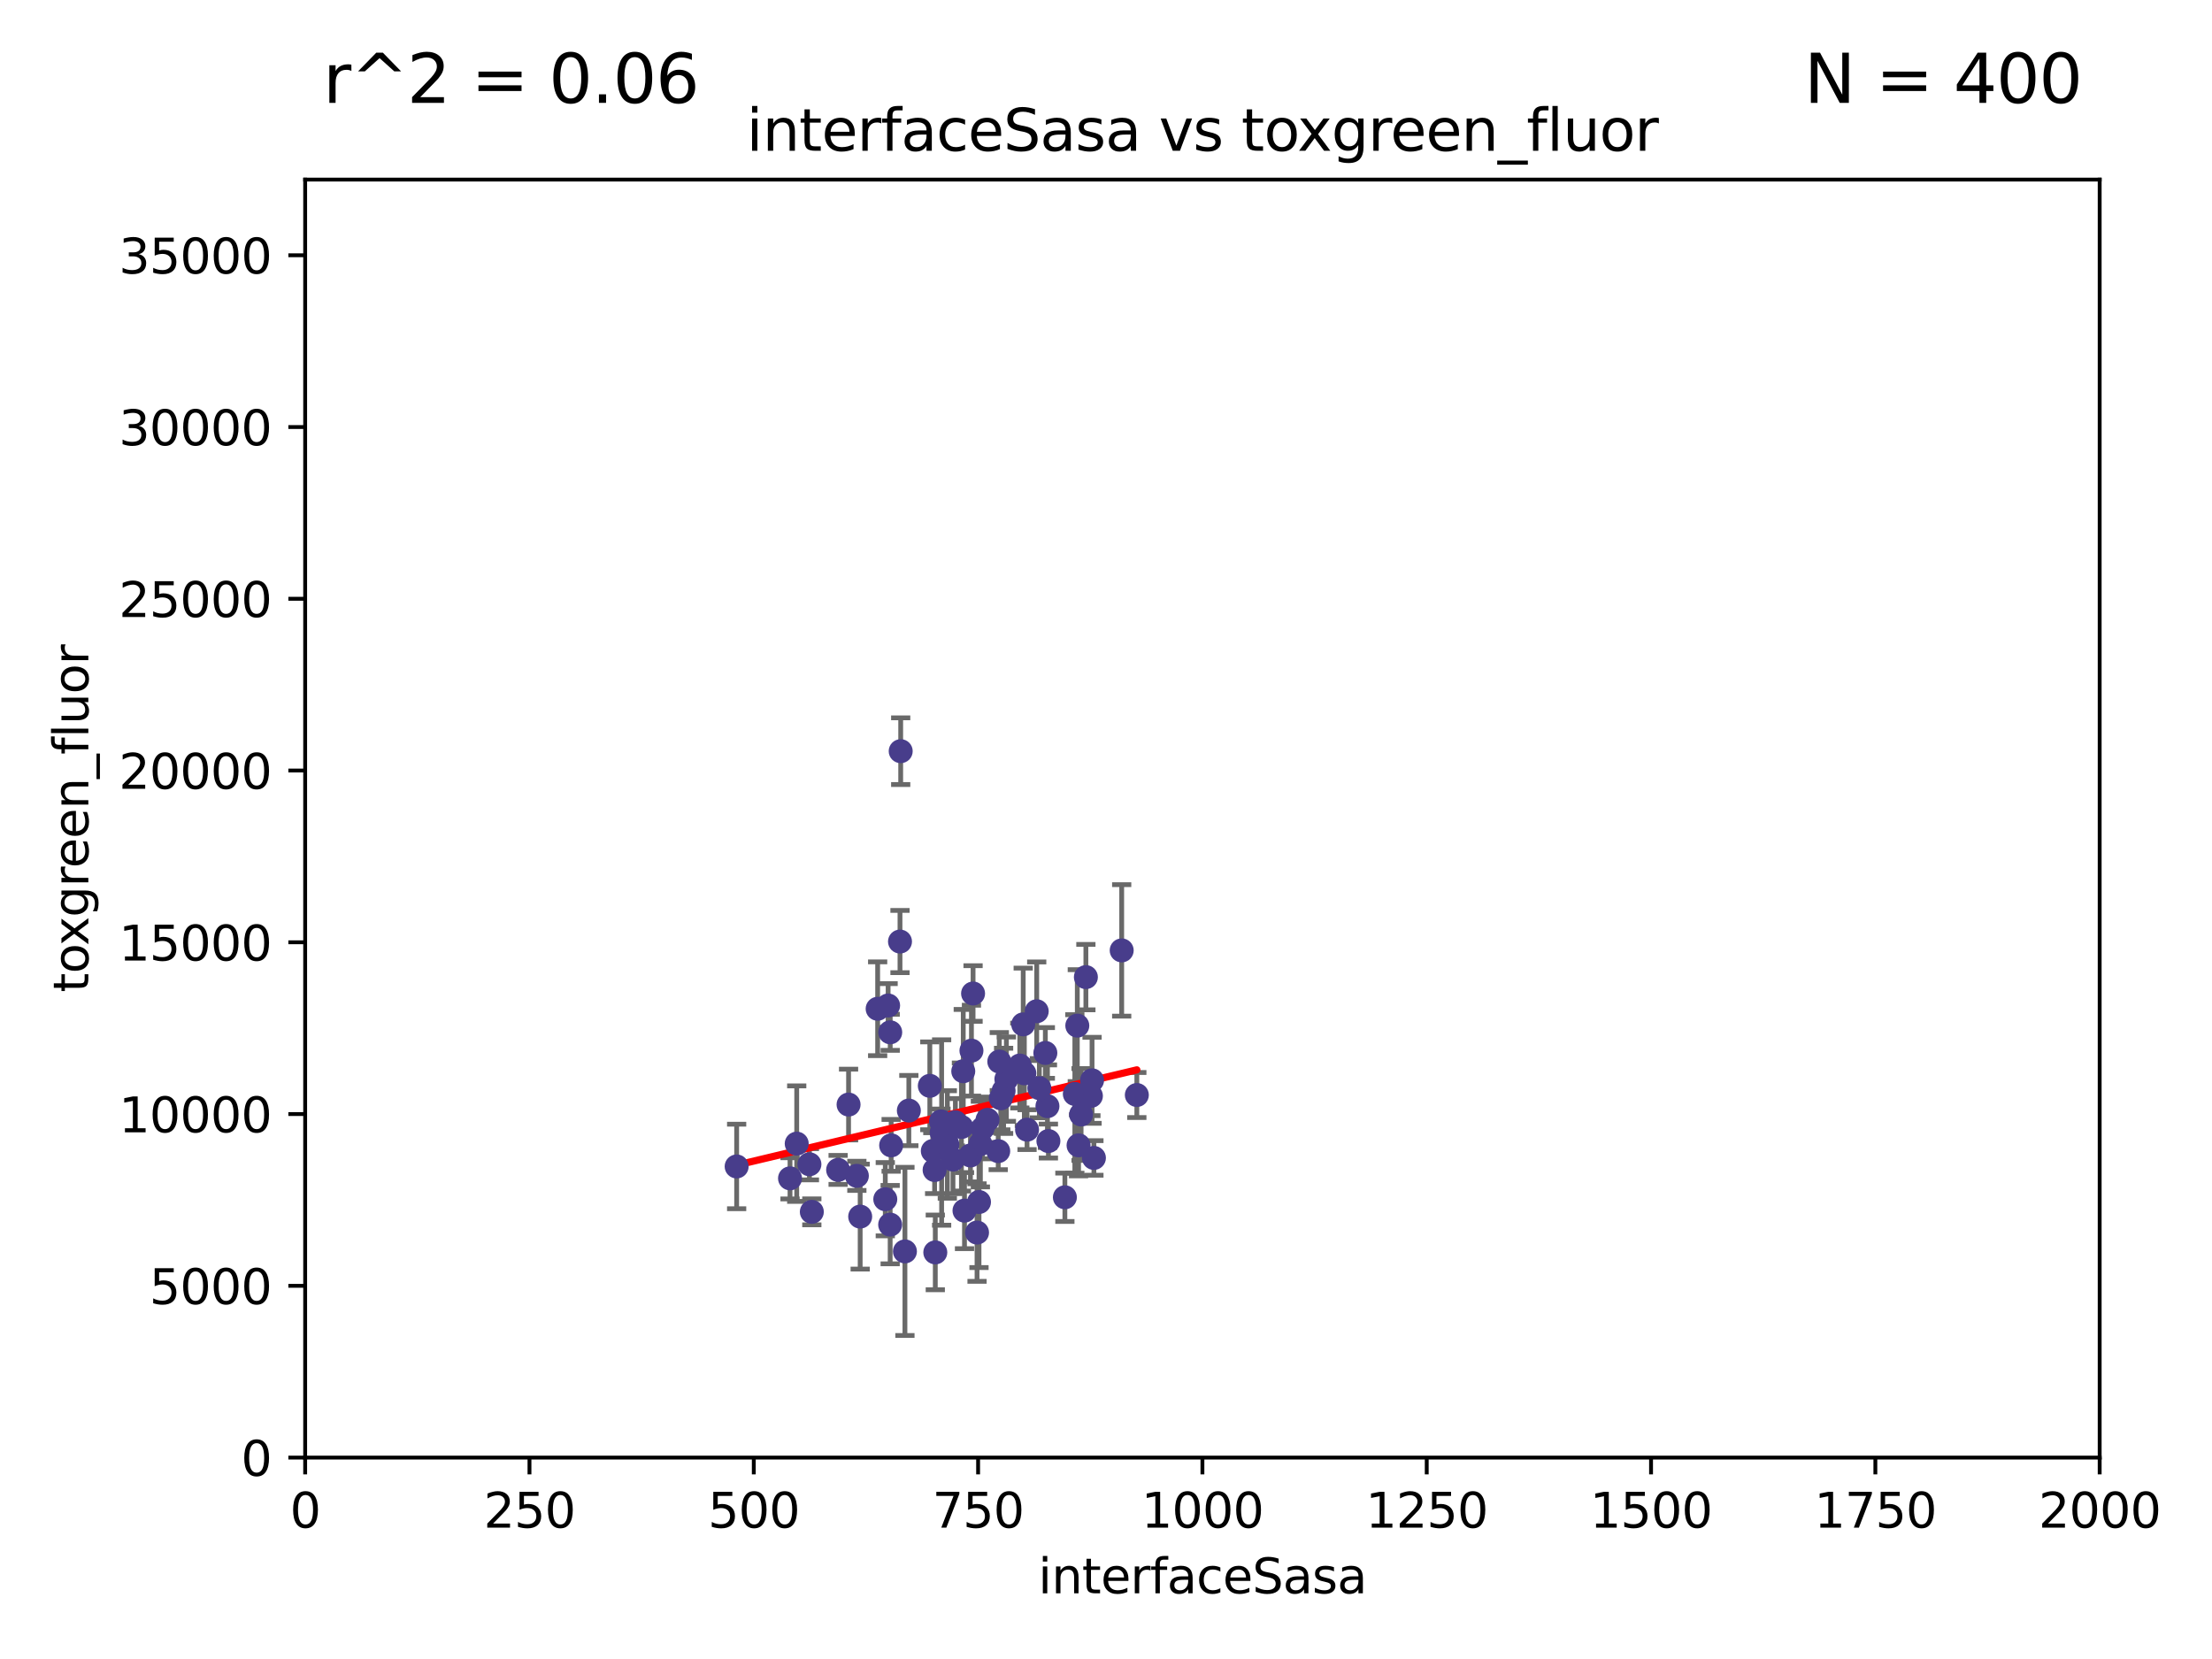 <?xml version="1.0" encoding="utf-8" standalone="no"?>
<!DOCTYPE svg PUBLIC "-//W3C//DTD SVG 1.1//EN"
  "http://www.w3.org/Graphics/SVG/1.1/DTD/svg11.dtd">
<svg xmlns:xlink="http://www.w3.org/1999/xlink" width="460.8pt" height="345.6pt" viewBox="0 0 460.8 345.6" xmlns="http://www.w3.org/2000/svg" version="1.1">
 <defs>
  <style type="text/css">*{stroke-linejoin: round; stroke-linecap: butt}</style>
 </defs>
 <g id="figure_1">
  <g id="patch_1">
   <path d="M 0 345.6 
L 460.8 345.6 
L 460.8 0 
L 0 0 
z
" style="fill: #ffffff"/>
  </g>
  <g id="axes_1">
   <g id="patch_2">
    <path d="M 63.571 303.64 
L 437.4 303.64 
L 437.4 37.411 
L 63.571 37.411 
z
" style="fill: #ffffff"/>
   </g>
   <g id="PathCollection_1">
    <defs>
     <path id="m5650e52387" d="M 0 1.118 
C 0.297 1.118 0.581 1 0.791 0.791 
C 1 0.581 1.118 0.297 1.118 0 
C 1.118 -0.297 1 -0.581 0.791 -0.791 
C 0.581 -1 0.297 -1.118 0 -1.118 
C -0.297 -1.118 -0.581 -1 -0.791 -0.791 
C -1 -0.581 -1.118 -0.297 -1.118 0 
C -1.118 0.297 -1 0.581 -0.791 0.791 
C -0.581 1 -0.297 1.118 0 1.118 
z
" style="stroke: #483d8b"/>
    </defs>
    <g clip-path="url(#p01e51f7751)">
     <use xlink:href="#m5650e52387" x="223.908" y="227.89" style="fill: #483d8b; stroke: #483d8b"/>
     <use xlink:href="#m5650e52387" x="227.495" y="225.047" style="fill: #483d8b; stroke: #483d8b"/>
     <use xlink:href="#m5650e52387" x="224.422" y="213.656" style="fill: #483d8b; stroke: #483d8b"/>
     <use xlink:href="#m5650e52387" x="224.684" y="238.595" style="fill: #483d8b; stroke: #483d8b"/>
     <use xlink:href="#m5650e52387" x="204.667" y="235.076" style="fill: #483d8b; stroke: #483d8b"/>
     <use xlink:href="#m5650e52387" x="194.697" y="243.739" style="fill: #483d8b; stroke: #483d8b"/>
     <use xlink:href="#m5650e52387" x="218.202" y="230.437" style="fill: #483d8b; stroke: #483d8b"/>
     <use xlink:href="#m5650e52387" x="196.026" y="233.61" style="fill: #483d8b; stroke: #483d8b"/>
     <use xlink:href="#m5650e52387" x="187.486" y="196.14" style="fill: #483d8b; stroke: #483d8b"/>
     <use xlink:href="#m5650e52387" x="233.669" y="197.985" style="fill: #483d8b; stroke: #483d8b"/>
     <use xlink:href="#m5650e52387" x="217.764" y="219.35" style="fill: #483d8b; stroke: #483d8b"/>
     <use xlink:href="#m5650e52387" x="185.449" y="215.047" style="fill: #483d8b; stroke: #483d8b"/>
     <use xlink:href="#m5650e52387" x="227.882" y="241.219" style="fill: #483d8b; stroke: #483d8b"/>
     <use xlink:href="#m5650e52387" x="236.824" y="228.11" style="fill: #483d8b; stroke: #483d8b"/>
     <use xlink:href="#m5650e52387" x="202.37" y="218.868" style="fill: #483d8b; stroke: #483d8b"/>
     <use xlink:href="#m5650e52387" x="205.716" y="233.283" style="fill: #483d8b; stroke: #483d8b"/>
     <use xlink:href="#m5650e52387" x="203.944" y="250.402" style="fill: #483d8b; stroke: #483d8b"/>
     <use xlink:href="#m5650e52387" x="200.286" y="234.778" style="fill: #483d8b; stroke: #483d8b"/>
     <use xlink:href="#m5650e52387" x="226.209" y="203.551" style="fill: #483d8b; stroke: #483d8b"/>
     <use xlink:href="#m5650e52387" x="209.069" y="227.242" style="fill: #483d8b; stroke: #483d8b"/>
     <use xlink:href="#m5650e52387" x="194.323" y="239.769" style="fill: #483d8b; stroke: #483d8b"/>
     <use xlink:href="#m5650e52387" x="209.649" y="224.805" style="fill: #483d8b; stroke: #483d8b"/>
     <use xlink:href="#m5650e52387" x="189.329" y="231.351" style="fill: #483d8b; stroke: #483d8b"/>
     <use xlink:href="#m5650e52387" x="202.163" y="240.704" style="fill: #483d8b; stroke: #483d8b"/>
     <use xlink:href="#m5650e52387" x="208.172" y="221.138" style="fill: #483d8b; stroke: #483d8b"/>
     <use xlink:href="#m5650e52387" x="215.968" y="210.662" style="fill: #483d8b; stroke: #483d8b"/>
     <use xlink:href="#m5650e52387" x="225.211" y="232.172" style="fill: #483d8b; stroke: #483d8b"/>
     <use xlink:href="#m5650e52387" x="213.953" y="235.33" style="fill: #483d8b; stroke: #483d8b"/>
     <use xlink:href="#m5650e52387" x="218.402" y="237.703" style="fill: #483d8b; stroke: #483d8b"/>
     <use xlink:href="#m5650e52387" x="213.153" y="213.392" style="fill: #483d8b; stroke: #483d8b"/>
     <use xlink:href="#m5650e52387" x="197.346" y="238.411" style="fill: #483d8b; stroke: #483d8b"/>
     <use xlink:href="#m5650e52387" x="200.923" y="252.196" style="fill: #483d8b; stroke: #483d8b"/>
     <use xlink:href="#m5650e52387" x="185.438" y="255.113" style="fill: #483d8b; stroke: #483d8b"/>
     <use xlink:href="#m5650e52387" x="212.441" y="221.974" style="fill: #483d8b; stroke: #483d8b"/>
     <use xlink:href="#m5650e52387" x="221.835" y="249.418" style="fill: #483d8b; stroke: #483d8b"/>
     <use xlink:href="#m5650e52387" x="187.632" y="156.483" style="fill: #483d8b; stroke: #483d8b"/>
     <use xlink:href="#m5650e52387" x="164.576" y="245.472" style="fill: #483d8b; stroke: #483d8b"/>
     <use xlink:href="#m5650e52387" x="200.665" y="223.158" style="fill: #483d8b; stroke: #483d8b"/>
     <use xlink:href="#m5650e52387" x="179.191" y="253.439" style="fill: #483d8b; stroke: #483d8b"/>
     <use xlink:href="#m5650e52387" x="185.643" y="238.6" style="fill: #483d8b; stroke: #483d8b"/>
     <use xlink:href="#m5650e52387" x="203.535" y="256.764" style="fill: #483d8b; stroke: #483d8b"/>
     <use xlink:href="#m5650e52387" x="202.708" y="206.964" style="fill: #483d8b; stroke: #483d8b"/>
     <use xlink:href="#m5650e52387" x="207.948" y="239.799" style="fill: #483d8b; stroke: #483d8b"/>
     <use xlink:href="#m5650e52387" x="208.484" y="228.802" style="fill: #483d8b; stroke: #483d8b"/>
     <use xlink:href="#m5650e52387" x="168.617" y="242.539" style="fill: #483d8b; stroke: #483d8b"/>
     <use xlink:href="#m5650e52387" x="204.232" y="238.335" style="fill: #483d8b; stroke: #483d8b"/>
     <use xlink:href="#m5650e52387" x="213.391" y="223.591" style="fill: #483d8b; stroke: #483d8b"/>
     <use xlink:href="#m5650e52387" x="227.256" y="228.303" style="fill: #483d8b; stroke: #483d8b"/>
     <use xlink:href="#m5650e52387" x="184.421" y="249.817" style="fill: #483d8b; stroke: #483d8b"/>
     <use xlink:href="#m5650e52387" x="176.772" y="230.099" style="fill: #483d8b; stroke: #483d8b"/>
     <use xlink:href="#m5650e52387" x="174.597" y="243.709" style="fill: #483d8b; stroke: #483d8b"/>
     <use xlink:href="#m5650e52387" x="182.83" y="210.145" style="fill: #483d8b; stroke: #483d8b"/>
     <use xlink:href="#m5650e52387" x="216.52" y="226.686" style="fill: #483d8b; stroke: #483d8b"/>
     <use xlink:href="#m5650e52387" x="198.522" y="241.56" style="fill: #483d8b; stroke: #483d8b"/>
     <use xlink:href="#m5650e52387" x="193.699" y="226.199" style="fill: #483d8b; stroke: #483d8b"/>
     <use xlink:href="#m5650e52387" x="199.024" y="233.782" style="fill: #483d8b; stroke: #483d8b"/>
     <use xlink:href="#m5650e52387" x="178.499" y="244.948" style="fill: #483d8b; stroke: #483d8b"/>
     <use xlink:href="#m5650e52387" x="188.514" y="260.691" style="fill: #483d8b; stroke: #483d8b"/>
     <use xlink:href="#m5650e52387" x="185.01" y="209.462" style="fill: #483d8b; stroke: #483d8b"/>
     <use xlink:href="#m5650e52387" x="165.97" y="238.24" style="fill: #483d8b; stroke: #483d8b"/>
     <use xlink:href="#m5650e52387" x="153.457" y="242.994" style="fill: #483d8b; stroke: #483d8b"/>
     <use xlink:href="#m5650e52387" x="169.118" y="252.451" style="fill: #483d8b; stroke: #483d8b"/>
     <use xlink:href="#m5650e52387" x="194.839" y="260.897" style="fill: #483d8b; stroke: #483d8b"/>
     <use xlink:href="#m5650e52387" x="196.159" y="235.923" style="fill: #483d8b; stroke: #483d8b"/>
    </g>
   </g>
   <g id="matplotlib.axis_1">
    <g id="xtick_1">
     <g id="line2d_1">
      <defs>
       <path id="m73059ade3e" d="M 0 0 
L 0 3.5 
" style="stroke: #000000; stroke-width: 0.8"/>
      </defs>
      <g>
       <use xlink:href="#m73059ade3e" x="63.571" y="303.64" style="stroke: #000000; stroke-width: 0.8"/>
      </g>
     </g>
     <g id="text_1">
      <!-- 0 -->
      <g transform="translate(60.39 318.238)scale(0.1 -0.1)">
       <defs>
        <path id="DejaVuSans-30" d="M 2034 4250 
Q 1547 4250 1301 3770 
Q 1056 3291 1056 2328 
Q 1056 1369 1301 889 
Q 1547 409 2034 409 
Q 2525 409 2770 889 
Q 3016 1369 3016 2328 
Q 3016 3291 2770 3770 
Q 2525 4250 2034 4250 
z
M 2034 4750 
Q 2819 4750 3233 4129 
Q 3647 3509 3647 2328 
Q 3647 1150 3233 529 
Q 2819 -91 2034 -91 
Q 1250 -91 836 529 
Q 422 1150 422 2328 
Q 422 3509 836 4129 
Q 1250 4750 2034 4750 
z
" transform="scale(0.016)"/>
       </defs>
       <use xlink:href="#DejaVuSans-30"/>
      </g>
     </g>
    </g>
    <g id="xtick_2">
     <g id="line2d_2">
      <g>
       <use xlink:href="#m73059ade3e" x="110.3" y="303.64" style="stroke: #000000; stroke-width: 0.8"/>
      </g>
     </g>
     <g id="text_2">
      <!-- 250 -->
      <g transform="translate(100.756 318.238)scale(0.1 -0.1)">
       <defs>
        <path id="DejaVuSans-32" d="M 1228 531 
L 3431 531 
L 3431 0 
L 469 0 
L 469 531 
Q 828 903 1448 1529 
Q 2069 2156 2228 2338 
Q 2531 2678 2651 2914 
Q 2772 3150 2772 3378 
Q 2772 3750 2511 3984 
Q 2250 4219 1831 4219 
Q 1534 4219 1204 4116 
Q 875 4013 500 3803 
L 500 4441 
Q 881 4594 1212 4672 
Q 1544 4750 1819 4750 
Q 2544 4750 2975 4387 
Q 3406 4025 3406 3419 
Q 3406 3131 3298 2873 
Q 3191 2616 2906 2266 
Q 2828 2175 2409 1742 
Q 1991 1309 1228 531 
z
" transform="scale(0.016)"/>
        <path id="DejaVuSans-35" d="M 691 4666 
L 3169 4666 
L 3169 4134 
L 1269 4134 
L 1269 2991 
Q 1406 3038 1543 3061 
Q 1681 3084 1819 3084 
Q 2600 3084 3056 2656 
Q 3513 2228 3513 1497 
Q 3513 744 3044 326 
Q 2575 -91 1722 -91 
Q 1428 -91 1123 -41 
Q 819 9 494 109 
L 494 744 
Q 775 591 1075 516 
Q 1375 441 1709 441 
Q 2250 441 2565 725 
Q 2881 1009 2881 1497 
Q 2881 1984 2565 2268 
Q 2250 2553 1709 2553 
Q 1456 2553 1204 2497 
Q 953 2441 691 2322 
L 691 4666 
z
" transform="scale(0.016)"/>
       </defs>
       <use xlink:href="#DejaVuSans-32"/>
       <use xlink:href="#DejaVuSans-35" x="63.623"/>
       <use xlink:href="#DejaVuSans-30" x="127.246"/>
      </g>
     </g>
    </g>
    <g id="xtick_3">
     <g id="line2d_3">
      <g>
       <use xlink:href="#m73059ade3e" x="157.028" y="303.64" style="stroke: #000000; stroke-width: 0.8"/>
      </g>
     </g>
     <g id="text_3">
      <!-- 500 -->
      <g transform="translate(147.485 318.238)scale(0.1 -0.1)">
       <use xlink:href="#DejaVuSans-35"/>
       <use xlink:href="#DejaVuSans-30" x="63.623"/>
       <use xlink:href="#DejaVuSans-30" x="127.246"/>
      </g>
     </g>
    </g>
    <g id="xtick_4">
     <g id="line2d_4">
      <g>
       <use xlink:href="#m73059ade3e" x="203.757" y="303.64" style="stroke: #000000; stroke-width: 0.8"/>
      </g>
     </g>
     <g id="text_4">
      <!-- 750 -->
      <g transform="translate(194.213 318.238)scale(0.1 -0.1)">
       <defs>
        <path id="DejaVuSans-37" d="M 525 4666 
L 3525 4666 
L 3525 4397 
L 1831 0 
L 1172 0 
L 2766 4134 
L 525 4134 
L 525 4666 
z
" transform="scale(0.016)"/>
       </defs>
       <use xlink:href="#DejaVuSans-37"/>
       <use xlink:href="#DejaVuSans-35" x="63.623"/>
       <use xlink:href="#DejaVuSans-30" x="127.246"/>
      </g>
     </g>
    </g>
    <g id="xtick_5">
     <g id="line2d_5">
      <g>
       <use xlink:href="#m73059ade3e" x="250.486" y="303.64" style="stroke: #000000; stroke-width: 0.8"/>
      </g>
     </g>
     <g id="text_5">
      <!-- 1000 -->
      <g transform="translate(237.761 318.238)scale(0.1 -0.1)">
       <defs>
        <path id="DejaVuSans-31" d="M 794 531 
L 1825 531 
L 1825 4091 
L 703 3866 
L 703 4441 
L 1819 4666 
L 2450 4666 
L 2450 531 
L 3481 531 
L 3481 0 
L 794 0 
L 794 531 
z
" transform="scale(0.016)"/>
       </defs>
       <use xlink:href="#DejaVuSans-31"/>
       <use xlink:href="#DejaVuSans-30" x="63.623"/>
       <use xlink:href="#DejaVuSans-30" x="127.246"/>
       <use xlink:href="#DejaVuSans-30" x="190.869"/>
      </g>
     </g>
    </g>
    <g id="xtick_6">
     <g id="line2d_6">
      <g>
       <use xlink:href="#m73059ade3e" x="297.214" y="303.64" style="stroke: #000000; stroke-width: 0.8"/>
      </g>
     </g>
     <g id="text_6">
      <!-- 1250 -->
      <g transform="translate(284.489 318.238)scale(0.1 -0.1)">
       <use xlink:href="#DejaVuSans-31"/>
       <use xlink:href="#DejaVuSans-32" x="63.623"/>
       <use xlink:href="#DejaVuSans-35" x="127.246"/>
       <use xlink:href="#DejaVuSans-30" x="190.869"/>
      </g>
     </g>
    </g>
    <g id="xtick_7">
     <g id="line2d_7">
      <g>
       <use xlink:href="#m73059ade3e" x="343.943" y="303.64" style="stroke: #000000; stroke-width: 0.8"/>
      </g>
     </g>
     <g id="text_7">
      <!-- 1500 -->
      <g transform="translate(331.218 318.238)scale(0.1 -0.1)">
       <use xlink:href="#DejaVuSans-31"/>
       <use xlink:href="#DejaVuSans-35" x="63.623"/>
       <use xlink:href="#DejaVuSans-30" x="127.246"/>
       <use xlink:href="#DejaVuSans-30" x="190.869"/>
      </g>
     </g>
    </g>
    <g id="xtick_8">
     <g id="line2d_8">
      <g>
       <use xlink:href="#m73059ade3e" x="390.671" y="303.64" style="stroke: #000000; stroke-width: 0.8"/>
      </g>
     </g>
     <g id="text_8">
      <!-- 1750 -->
      <g transform="translate(377.946 318.238)scale(0.1 -0.1)">
       <use xlink:href="#DejaVuSans-31"/>
       <use xlink:href="#DejaVuSans-37" x="63.623"/>
       <use xlink:href="#DejaVuSans-35" x="127.246"/>
       <use xlink:href="#DejaVuSans-30" x="190.869"/>
      </g>
     </g>
    </g>
    <g id="xtick_9">
     <g id="line2d_9">
      <g>
       <use xlink:href="#m73059ade3e" x="437.4" y="303.64" style="stroke: #000000; stroke-width: 0.8"/>
      </g>
     </g>
     <g id="text_9">
      <!-- 2000 -->
      <g transform="translate(424.675 318.238)scale(0.1 -0.1)">
       <use xlink:href="#DejaVuSans-32"/>
       <use xlink:href="#DejaVuSans-30" x="63.623"/>
       <use xlink:href="#DejaVuSans-30" x="127.246"/>
       <use xlink:href="#DejaVuSans-30" x="190.869"/>
      </g>
     </g>
    </g>
    <g id="text_10">
     <!-- interfaceSasa -->
     <g transform="translate(216.279 331.917)scale(0.1 -0.1)">
      <defs>
       <path id="DejaVuSans-69" d="M 603 3500 
L 1178 3500 
L 1178 0 
L 603 0 
L 603 3500 
z
M 603 4863 
L 1178 4863 
L 1178 4134 
L 603 4134 
L 603 4863 
z
" transform="scale(0.016)"/>
       <path id="DejaVuSans-6e" d="M 3513 2113 
L 3513 0 
L 2938 0 
L 2938 2094 
Q 2938 2591 2744 2837 
Q 2550 3084 2163 3084 
Q 1697 3084 1428 2787 
Q 1159 2491 1159 1978 
L 1159 0 
L 581 0 
L 581 3500 
L 1159 3500 
L 1159 2956 
Q 1366 3272 1645 3428 
Q 1925 3584 2291 3584 
Q 2894 3584 3203 3211 
Q 3513 2838 3513 2113 
z
" transform="scale(0.016)"/>
       <path id="DejaVuSans-74" d="M 1172 4494 
L 1172 3500 
L 2356 3500 
L 2356 3053 
L 1172 3053 
L 1172 1153 
Q 1172 725 1289 603 
Q 1406 481 1766 481 
L 2356 481 
L 2356 0 
L 1766 0 
Q 1100 0 847 248 
Q 594 497 594 1153 
L 594 3053 
L 172 3053 
L 172 3500 
L 594 3500 
L 594 4494 
L 1172 4494 
z
" transform="scale(0.016)"/>
       <path id="DejaVuSans-65" d="M 3597 1894 
L 3597 1613 
L 953 1613 
Q 991 1019 1311 708 
Q 1631 397 2203 397 
Q 2534 397 2845 478 
Q 3156 559 3463 722 
L 3463 178 
Q 3153 47 2828 -22 
Q 2503 -91 2169 -91 
Q 1331 -91 842 396 
Q 353 884 353 1716 
Q 353 2575 817 3079 
Q 1281 3584 2069 3584 
Q 2775 3584 3186 3129 
Q 3597 2675 3597 1894 
z
M 3022 2063 
Q 3016 2534 2758 2815 
Q 2500 3097 2075 3097 
Q 1594 3097 1305 2825 
Q 1016 2553 972 2059 
L 3022 2063 
z
" transform="scale(0.016)"/>
       <path id="DejaVuSans-72" d="M 2631 2963 
Q 2534 3019 2420 3045 
Q 2306 3072 2169 3072 
Q 1681 3072 1420 2755 
Q 1159 2438 1159 1844 
L 1159 0 
L 581 0 
L 581 3500 
L 1159 3500 
L 1159 2956 
Q 1341 3275 1631 3429 
Q 1922 3584 2338 3584 
Q 2397 3584 2469 3576 
Q 2541 3569 2628 3553 
L 2631 2963 
z
" transform="scale(0.016)"/>
       <path id="DejaVuSans-66" d="M 2375 4863 
L 2375 4384 
L 1825 4384 
Q 1516 4384 1395 4259 
Q 1275 4134 1275 3809 
L 1275 3500 
L 2222 3500 
L 2222 3053 
L 1275 3053 
L 1275 0 
L 697 0 
L 697 3053 
L 147 3053 
L 147 3500 
L 697 3500 
L 697 3744 
Q 697 4328 969 4595 
Q 1241 4863 1831 4863 
L 2375 4863 
z
" transform="scale(0.016)"/>
       <path id="DejaVuSans-61" d="M 2194 1759 
Q 1497 1759 1228 1600 
Q 959 1441 959 1056 
Q 959 750 1161 570 
Q 1363 391 1709 391 
Q 2188 391 2477 730 
Q 2766 1069 2766 1631 
L 2766 1759 
L 2194 1759 
z
M 3341 1997 
L 3341 0 
L 2766 0 
L 2766 531 
Q 2569 213 2275 61 
Q 1981 -91 1556 -91 
Q 1019 -91 701 211 
Q 384 513 384 1019 
Q 384 1609 779 1909 
Q 1175 2209 1959 2209 
L 2766 2209 
L 2766 2266 
Q 2766 2663 2505 2880 
Q 2244 3097 1772 3097 
Q 1472 3097 1187 3025 
Q 903 2953 641 2809 
L 641 3341 
Q 956 3463 1253 3523 
Q 1550 3584 1831 3584 
Q 2591 3584 2966 3190 
Q 3341 2797 3341 1997 
z
" transform="scale(0.016)"/>
       <path id="DejaVuSans-63" d="M 3122 3366 
L 3122 2828 
Q 2878 2963 2633 3030 
Q 2388 3097 2138 3097 
Q 1578 3097 1268 2742 
Q 959 2388 959 1747 
Q 959 1106 1268 751 
Q 1578 397 2138 397 
Q 2388 397 2633 464 
Q 2878 531 3122 666 
L 3122 134 
Q 2881 22 2623 -34 
Q 2366 -91 2075 -91 
Q 1284 -91 818 406 
Q 353 903 353 1747 
Q 353 2603 823 3093 
Q 1294 3584 2113 3584 
Q 2378 3584 2631 3529 
Q 2884 3475 3122 3366 
z
" transform="scale(0.016)"/>
       <path id="DejaVuSans-53" d="M 3425 4513 
L 3425 3897 
Q 3066 4069 2747 4153 
Q 2428 4238 2131 4238 
Q 1616 4238 1336 4038 
Q 1056 3838 1056 3469 
Q 1056 3159 1242 3001 
Q 1428 2844 1947 2747 
L 2328 2669 
Q 3034 2534 3370 2195 
Q 3706 1856 3706 1288 
Q 3706 609 3251 259 
Q 2797 -91 1919 -91 
Q 1588 -91 1214 -16 
Q 841 59 441 206 
L 441 856 
Q 825 641 1194 531 
Q 1563 422 1919 422 
Q 2459 422 2753 634 
Q 3047 847 3047 1241 
Q 3047 1584 2836 1778 
Q 2625 1972 2144 2069 
L 1759 2144 
Q 1053 2284 737 2584 
Q 422 2884 422 3419 
Q 422 4038 858 4394 
Q 1294 4750 2059 4750 
Q 2388 4750 2728 4690 
Q 3069 4631 3425 4513 
z
" transform="scale(0.016)"/>
       <path id="DejaVuSans-73" d="M 2834 3397 
L 2834 2853 
Q 2591 2978 2328 3040 
Q 2066 3103 1784 3103 
Q 1356 3103 1142 2972 
Q 928 2841 928 2578 
Q 928 2378 1081 2264 
Q 1234 2150 1697 2047 
L 1894 2003 
Q 2506 1872 2764 1633 
Q 3022 1394 3022 966 
Q 3022 478 2636 193 
Q 2250 -91 1575 -91 
Q 1294 -91 989 -36 
Q 684 19 347 128 
L 347 722 
Q 666 556 975 473 
Q 1284 391 1588 391 
Q 1994 391 2212 530 
Q 2431 669 2431 922 
Q 2431 1156 2273 1281 
Q 2116 1406 1581 1522 
L 1381 1569 
Q 847 1681 609 1914 
Q 372 2147 372 2553 
Q 372 3047 722 3315 
Q 1072 3584 1716 3584 
Q 2034 3584 2315 3537 
Q 2597 3491 2834 3397 
z
" transform="scale(0.016)"/>
      </defs>
      <use xlink:href="#DejaVuSans-69"/>
      <use xlink:href="#DejaVuSans-6e" x="27.783"/>
      <use xlink:href="#DejaVuSans-74" x="91.162"/>
      <use xlink:href="#DejaVuSans-65" x="130.371"/>
      <use xlink:href="#DejaVuSans-72" x="191.895"/>
      <use xlink:href="#DejaVuSans-66" x="233.008"/>
      <use xlink:href="#DejaVuSans-61" x="268.213"/>
      <use xlink:href="#DejaVuSans-63" x="329.492"/>
      <use xlink:href="#DejaVuSans-65" x="384.473"/>
      <use xlink:href="#DejaVuSans-53" x="445.996"/>
      <use xlink:href="#DejaVuSans-61" x="509.473"/>
      <use xlink:href="#DejaVuSans-73" x="570.752"/>
      <use xlink:href="#DejaVuSans-61" x="622.852"/>
     </g>
    </g>
   </g>
   <g id="matplotlib.axis_2">
    <g id="ytick_1">
     <g id="line2d_10">
      <defs>
       <path id="md436cc57ad" d="M 0 0 
L -3.5 0 
" style="stroke: #000000; stroke-width: 0.8"/>
      </defs>
      <g>
       <use xlink:href="#md436cc57ad" x="63.571" y="303.64" style="stroke: #000000; stroke-width: 0.8"/>
      </g>
     </g>
     <g id="text_11">
      <!-- 0 -->
      <g transform="translate(50.209 307.439)scale(0.1 -0.1)">
       <use xlink:href="#DejaVuSans-30"/>
      </g>
     </g>
    </g>
    <g id="ytick_2">
     <g id="line2d_11">
      <g>
       <use xlink:href="#md436cc57ad" x="63.571" y="267.859" style="stroke: #000000; stroke-width: 0.8"/>
      </g>
     </g>
     <g id="text_12">
      <!-- 5000 -->
      <g transform="translate(31.121 271.658)scale(0.1 -0.1)">
       <use xlink:href="#DejaVuSans-35"/>
       <use xlink:href="#DejaVuSans-30" x="63.623"/>
       <use xlink:href="#DejaVuSans-30" x="127.246"/>
       <use xlink:href="#DejaVuSans-30" x="190.869"/>
      </g>
     </g>
    </g>
    <g id="ytick_3">
     <g id="line2d_12">
      <g>
       <use xlink:href="#md436cc57ad" x="63.571" y="232.078" style="stroke: #000000; stroke-width: 0.8"/>
      </g>
     </g>
     <g id="text_13">
      <!-- 10000 -->
      <g transform="translate(24.759 235.878)scale(0.1 -0.1)">
       <use xlink:href="#DejaVuSans-31"/>
       <use xlink:href="#DejaVuSans-30" x="63.623"/>
       <use xlink:href="#DejaVuSans-30" x="127.246"/>
       <use xlink:href="#DejaVuSans-30" x="190.869"/>
       <use xlink:href="#DejaVuSans-30" x="254.492"/>
      </g>
     </g>
    </g>
    <g id="ytick_4">
     <g id="line2d_13">
      <g>
       <use xlink:href="#md436cc57ad" x="63.571" y="196.298" style="stroke: #000000; stroke-width: 0.8"/>
      </g>
     </g>
     <g id="text_14">
      <!-- 15000 -->
      <g transform="translate(24.759 200.097)scale(0.1 -0.1)">
       <use xlink:href="#DejaVuSans-31"/>
       <use xlink:href="#DejaVuSans-35" x="63.623"/>
       <use xlink:href="#DejaVuSans-30" x="127.246"/>
       <use xlink:href="#DejaVuSans-30" x="190.869"/>
       <use xlink:href="#DejaVuSans-30" x="254.492"/>
      </g>
     </g>
    </g>
    <g id="ytick_5">
     <g id="line2d_14">
      <g>
       <use xlink:href="#md436cc57ad" x="63.571" y="160.517" style="stroke: #000000; stroke-width: 0.8"/>
      </g>
     </g>
     <g id="text_15">
      <!-- 20000 -->
      <g transform="translate(24.759 164.316)scale(0.1 -0.1)">
       <use xlink:href="#DejaVuSans-32"/>
       <use xlink:href="#DejaVuSans-30" x="63.623"/>
       <use xlink:href="#DejaVuSans-30" x="127.246"/>
       <use xlink:href="#DejaVuSans-30" x="190.869"/>
       <use xlink:href="#DejaVuSans-30" x="254.492"/>
      </g>
     </g>
    </g>
    <g id="ytick_6">
     <g id="line2d_15">
      <g>
       <use xlink:href="#md436cc57ad" x="63.571" y="124.736" style="stroke: #000000; stroke-width: 0.8"/>
      </g>
     </g>
     <g id="text_16">
      <!-- 25000 -->
      <g transform="translate(24.759 128.535)scale(0.1 -0.1)">
       <use xlink:href="#DejaVuSans-32"/>
       <use xlink:href="#DejaVuSans-35" x="63.623"/>
       <use xlink:href="#DejaVuSans-30" x="127.246"/>
       <use xlink:href="#DejaVuSans-30" x="190.869"/>
       <use xlink:href="#DejaVuSans-30" x="254.492"/>
      </g>
     </g>
    </g>
    <g id="ytick_7">
     <g id="line2d_16">
      <g>
       <use xlink:href="#md436cc57ad" x="63.571" y="88.955" style="stroke: #000000; stroke-width: 0.8"/>
      </g>
     </g>
     <g id="text_17">
      <!-- 30000 -->
      <g transform="translate(24.759 92.754)scale(0.1 -0.1)">
       <defs>
        <path id="DejaVuSans-33" d="M 2597 2516 
Q 3050 2419 3304 2112 
Q 3559 1806 3559 1356 
Q 3559 666 3084 287 
Q 2609 -91 1734 -91 
Q 1441 -91 1130 -33 
Q 819 25 488 141 
L 488 750 
Q 750 597 1062 519 
Q 1375 441 1716 441 
Q 2309 441 2620 675 
Q 2931 909 2931 1356 
Q 2931 1769 2642 2001 
Q 2353 2234 1838 2234 
L 1294 2234 
L 1294 2753 
L 1863 2753 
Q 2328 2753 2575 2939 
Q 2822 3125 2822 3475 
Q 2822 3834 2567 4026 
Q 2313 4219 1838 4219 
Q 1578 4219 1281 4162 
Q 984 4106 628 3988 
L 628 4550 
Q 988 4650 1302 4700 
Q 1616 4750 1894 4750 
Q 2613 4750 3031 4423 
Q 3450 4097 3450 3541 
Q 3450 3153 3228 2886 
Q 3006 2619 2597 2516 
z
" transform="scale(0.016)"/>
       </defs>
       <use xlink:href="#DejaVuSans-33"/>
       <use xlink:href="#DejaVuSans-30" x="63.623"/>
       <use xlink:href="#DejaVuSans-30" x="127.246"/>
       <use xlink:href="#DejaVuSans-30" x="190.869"/>
       <use xlink:href="#DejaVuSans-30" x="254.492"/>
      </g>
     </g>
    </g>
    <g id="ytick_8">
     <g id="line2d_17">
      <g>
       <use xlink:href="#md436cc57ad" x="63.571" y="53.174" style="stroke: #000000; stroke-width: 0.8"/>
      </g>
     </g>
     <g id="text_18">
      <!-- 35000 -->
      <g transform="translate(24.759 56.974)scale(0.1 -0.1)">
       <use xlink:href="#DejaVuSans-33"/>
       <use xlink:href="#DejaVuSans-35" x="63.623"/>
       <use xlink:href="#DejaVuSans-30" x="127.246"/>
       <use xlink:href="#DejaVuSans-30" x="190.869"/>
       <use xlink:href="#DejaVuSans-30" x="254.492"/>
      </g>
     </g>
    </g>
    <g id="text_19">
     <!-- toxgreen_fluor -->
     <g transform="translate(18.401 206.72)rotate(-90)scale(0.1 -0.1)">
      <defs>
       <path id="DejaVuSans-6f" d="M 1959 3097 
Q 1497 3097 1228 2736 
Q 959 2375 959 1747 
Q 959 1119 1226 758 
Q 1494 397 1959 397 
Q 2419 397 2687 759 
Q 2956 1122 2956 1747 
Q 2956 2369 2687 2733 
Q 2419 3097 1959 3097 
z
M 1959 3584 
Q 2709 3584 3137 3096 
Q 3566 2609 3566 1747 
Q 3566 888 3137 398 
Q 2709 -91 1959 -91 
Q 1206 -91 779 398 
Q 353 888 353 1747 
Q 353 2609 779 3096 
Q 1206 3584 1959 3584 
z
" transform="scale(0.016)"/>
       <path id="DejaVuSans-78" d="M 3513 3500 
L 2247 1797 
L 3578 0 
L 2900 0 
L 1881 1375 
L 863 0 
L 184 0 
L 1544 1831 
L 300 3500 
L 978 3500 
L 1906 2253 
L 2834 3500 
L 3513 3500 
z
" transform="scale(0.016)"/>
       <path id="DejaVuSans-67" d="M 2906 1791 
Q 2906 2416 2648 2759 
Q 2391 3103 1925 3103 
Q 1463 3103 1205 2759 
Q 947 2416 947 1791 
Q 947 1169 1205 825 
Q 1463 481 1925 481 
Q 2391 481 2648 825 
Q 2906 1169 2906 1791 
z
M 3481 434 
Q 3481 -459 3084 -895 
Q 2688 -1331 1869 -1331 
Q 1566 -1331 1297 -1286 
Q 1028 -1241 775 -1147 
L 775 -588 
Q 1028 -725 1275 -790 
Q 1522 -856 1778 -856 
Q 2344 -856 2625 -561 
Q 2906 -266 2906 331 
L 2906 616 
Q 2728 306 2450 153 
Q 2172 0 1784 0 
Q 1141 0 747 490 
Q 353 981 353 1791 
Q 353 2603 747 3093 
Q 1141 3584 1784 3584 
Q 2172 3584 2450 3431 
Q 2728 3278 2906 2969 
L 2906 3500 
L 3481 3500 
L 3481 434 
z
" transform="scale(0.016)"/>
       <path id="DejaVuSans-5f" d="M 3263 -1063 
L 3263 -1509 
L -63 -1509 
L -63 -1063 
L 3263 -1063 
z
" transform="scale(0.016)"/>
       <path id="DejaVuSans-6c" d="M 603 4863 
L 1178 4863 
L 1178 0 
L 603 0 
L 603 4863 
z
" transform="scale(0.016)"/>
       <path id="DejaVuSans-75" d="M 544 1381 
L 544 3500 
L 1119 3500 
L 1119 1403 
Q 1119 906 1312 657 
Q 1506 409 1894 409 
Q 2359 409 2629 706 
Q 2900 1003 2900 1516 
L 2900 3500 
L 3475 3500 
L 3475 0 
L 2900 0 
L 2900 538 
Q 2691 219 2414 64 
Q 2138 -91 1772 -91 
Q 1169 -91 856 284 
Q 544 659 544 1381 
z
M 1991 3584 
L 1991 3584 
z
" transform="scale(0.016)"/>
      </defs>
      <use xlink:href="#DejaVuSans-74"/>
      <use xlink:href="#DejaVuSans-6f" x="39.209"/>
      <use xlink:href="#DejaVuSans-78" x="97.266"/>
      <use xlink:href="#DejaVuSans-67" x="156.445"/>
      <use xlink:href="#DejaVuSans-72" x="219.922"/>
      <use xlink:href="#DejaVuSans-65" x="258.785"/>
      <use xlink:href="#DejaVuSans-65" x="320.309"/>
      <use xlink:href="#DejaVuSans-6e" x="381.832"/>
      <use xlink:href="#DejaVuSans-5f" x="445.211"/>
      <use xlink:href="#DejaVuSans-66" x="495.211"/>
      <use xlink:href="#DejaVuSans-6c" x="530.416"/>
      <use xlink:href="#DejaVuSans-75" x="558.199"/>
      <use xlink:href="#DejaVuSans-6f" x="621.578"/>
      <use xlink:href="#DejaVuSans-72" x="682.76"/>
     </g>
    </g>
   </g>
   <g id="LineCollection_1">
    <path d="M 223.908 244.403 
L 223.908 211.378 
" clip-path="url(#p01e51f7751)" style="fill: none; stroke: #696969"/>
    <path d="M 227.495 234.006 
L 227.495 216.089 
" clip-path="url(#p01e51f7751)" style="fill: none; stroke: #696969"/>
    <path d="M 224.422 225.309 
L 224.422 202.003 
" clip-path="url(#p01e51f7751)" style="fill: none; stroke: #696969"/>
    <path d="M 224.684 244.957 
L 224.684 232.233 
" clip-path="url(#p01e51f7751)" style="fill: none; stroke: #696969"/>
    <path d="M 204.667 241.403 
L 204.667 228.749 
" clip-path="url(#p01e51f7751)" style="fill: none; stroke: #696969"/>
    <path d="M 194.697 248.642 
L 194.697 238.835 
" clip-path="url(#p01e51f7751)" style="fill: none; stroke: #696969"/>
    <path d="M 218.202 239.041 
L 218.202 221.834 
" clip-path="url(#p01e51f7751)" style="fill: none; stroke: #696969"/>
    <path d="M 196.026 236.182 
L 196.026 231.039 
" clip-path="url(#p01e51f7751)" style="fill: none; stroke: #696969"/>
    <path d="M 187.486 202.624 
L 187.486 189.655 
" clip-path="url(#p01e51f7751)" style="fill: none; stroke: #696969"/>
    <path d="M 233.669 211.683 
L 233.669 184.286 
" clip-path="url(#p01e51f7751)" style="fill: none; stroke: #696969"/>
    <path d="M 217.764 224.63 
L 217.764 214.069 
" clip-path="url(#p01e51f7751)" style="fill: none; stroke: #696969"/>
    <path d="M 185.449 218.803 
L 185.449 211.292 
" clip-path="url(#p01e51f7751)" style="fill: none; stroke: #696969"/>
    <path d="M 227.882 244.818 
L 227.882 237.621 
" clip-path="url(#p01e51f7751)" style="fill: none; stroke: #696969"/>
    <path d="M 236.824 232.802 
L 236.824 223.419 
" clip-path="url(#p01e51f7751)" style="fill: none; stroke: #696969"/>
    <path d="M 202.37 228.329 
L 202.37 209.406 
" clip-path="url(#p01e51f7751)" style="fill: none; stroke: #696969"/>
    <path d="M 205.716 238.02 
L 205.716 228.546 
" clip-path="url(#p01e51f7751)" style="fill: none; stroke: #696969"/>
    <path d="M 203.944 264.055 
L 203.944 236.75 
" clip-path="url(#p01e51f7751)" style="fill: none; stroke: #696969"/>
    <path d="M 200.286 248.117 
L 200.286 221.44 
" clip-path="url(#p01e51f7751)" style="fill: none; stroke: #696969"/>
    <path d="M 226.209 210.367 
L 226.209 196.735 
" clip-path="url(#p01e51f7751)" style="fill: none; stroke: #696969"/>
    <path d="M 209.069 236.114 
L 209.069 218.37 
" clip-path="url(#p01e51f7751)" style="fill: none; stroke: #696969"/>
    <path d="M 194.323 243.567 
L 194.323 235.97 
" clip-path="url(#p01e51f7751)" style="fill: none; stroke: #696969"/>
    <path d="M 209.649 233.586 
L 209.649 216.024 
" clip-path="url(#p01e51f7751)" style="fill: none; stroke: #696969"/>
    <path d="M 189.329 238.667 
L 189.329 224.036 
" clip-path="url(#p01e51f7751)" style="fill: none; stroke: #696969"/>
    <path d="M 202.163 246.209 
L 202.163 235.2 
" clip-path="url(#p01e51f7751)" style="fill: none; stroke: #696969"/>
    <path d="M 208.172 227.173 
L 208.172 215.103 
" clip-path="url(#p01e51f7751)" style="fill: none; stroke: #696969"/>
    <path d="M 215.968 220.933 
L 215.968 200.391 
" clip-path="url(#p01e51f7751)" style="fill: none; stroke: #696969"/>
    <path d="M 225.211 241.735 
L 225.211 222.61 
" clip-path="url(#p01e51f7751)" style="fill: none; stroke: #696969"/>
    <path d="M 213.953 239.478 
L 213.953 231.182 
" clip-path="url(#p01e51f7751)" style="fill: none; stroke: #696969"/>
    <path d="M 218.402 241.239 
L 218.402 234.166 
" clip-path="url(#p01e51f7751)" style="fill: none; stroke: #696969"/>
    <path d="M 213.153 225.103 
L 213.153 201.681 
" clip-path="url(#p01e51f7751)" style="fill: none; stroke: #696969"/>
    <path d="M 197.346 249.605 
L 197.346 227.218 
" clip-path="url(#p01e51f7751)" style="fill: none; stroke: #696969"/>
    <path d="M 200.923 260.121 
L 200.923 244.271 
" clip-path="url(#p01e51f7751)" style="fill: none; stroke: #696969"/>
    <path d="M 185.438 263.273 
L 185.438 246.953 
" clip-path="url(#p01e51f7751)" style="fill: none; stroke: #696969"/>
    <path d="M 212.441 230.806 
L 212.441 213.142 
" clip-path="url(#p01e51f7751)" style="fill: none; stroke: #696969"/>
    <path d="M 221.835 254.454 
L 221.835 244.382 
" clip-path="url(#p01e51f7751)" style="fill: none; stroke: #696969"/>
    <path d="M 187.632 163.431 
L 187.632 149.535 
" clip-path="url(#p01e51f7751)" style="fill: none; stroke: #696969"/>
    <path d="M 164.576 249.759 
L 164.576 241.185 
" clip-path="url(#p01e51f7751)" style="fill: none; stroke: #696969"/>
    <path d="M 200.665 236.03 
L 200.665 210.285 
" clip-path="url(#p01e51f7751)" style="fill: none; stroke: #696969"/>
    <path d="M 179.191 264.371 
L 179.191 242.507 
" clip-path="url(#p01e51f7751)" style="fill: none; stroke: #696969"/>
    <path d="M 185.643 244 
L 185.643 233.201 
" clip-path="url(#p01e51f7751)" style="fill: none; stroke: #696969"/>
    <path d="M 203.535 266.926 
L 203.535 246.603 
" clip-path="url(#p01e51f7751)" style="fill: none; stroke: #696969"/>
    <path d="M 202.708 212.755 
L 202.708 201.173 
" clip-path="url(#p01e51f7751)" style="fill: none; stroke: #696969"/>
    <path d="M 207.948 243.664 
L 207.948 235.933 
" clip-path="url(#p01e51f7751)" style="fill: none; stroke: #696969"/>
    <path d="M 208.484 235.366 
L 208.484 222.239 
" clip-path="url(#p01e51f7751)" style="fill: none; stroke: #696969"/>
    <path d="M 168.617 245.79 
L 168.617 239.287 
" clip-path="url(#p01e51f7751)" style="fill: none; stroke: #696969"/>
    <path d="M 204.232 247.25 
L 204.232 229.419 
" clip-path="url(#p01e51f7751)" style="fill: none; stroke: #696969"/>
    <path d="M 213.391 234.462 
L 213.391 212.72 
" clip-path="url(#p01e51f7751)" style="fill: none; stroke: #696969"/>
    <path d="M 227.256 232.411 
L 227.256 224.195 
" clip-path="url(#p01e51f7751)" style="fill: none; stroke: #696969"/>
    <path d="M 184.421 257.45 
L 184.421 242.184 
" clip-path="url(#p01e51f7751)" style="fill: none; stroke: #696969"/>
    <path d="M 176.772 237.47 
L 176.772 222.728 
" clip-path="url(#p01e51f7751)" style="fill: none; stroke: #696969"/>
    <path d="M 174.597 246.729 
L 174.597 240.689 
" clip-path="url(#p01e51f7751)" style="fill: none; stroke: #696969"/>
    <path d="M 182.83 219.915 
L 182.83 200.375 
" clip-path="url(#p01e51f7751)" style="fill: none; stroke: #696969"/>
    <path d="M 216.52 232.85 
L 216.52 220.522 
" clip-path="url(#p01e51f7751)" style="fill: none; stroke: #696969"/>
    <path d="M 198.522 248.653 
L 198.522 234.467 
" clip-path="url(#p01e51f7751)" style="fill: none; stroke: #696969"/>
    <path d="M 193.699 235.348 
L 193.699 217.05 
" clip-path="url(#p01e51f7751)" style="fill: none; stroke: #696969"/>
    <path d="M 199.024 238.712 
L 199.024 228.853 
" clip-path="url(#p01e51f7751)" style="fill: none; stroke: #696969"/>
    <path d="M 178.499 247.988 
L 178.499 241.908 
" clip-path="url(#p01e51f7751)" style="fill: none; stroke: #696969"/>
    <path d="M 188.514 278.21 
L 188.514 243.172 
" clip-path="url(#p01e51f7751)" style="fill: none; stroke: #696969"/>
    <path d="M 185.01 214.017 
L 185.01 204.906 
" clip-path="url(#p01e51f7751)" style="fill: none; stroke: #696969"/>
    <path d="M 165.97 250.268 
L 165.97 226.212 
" clip-path="url(#p01e51f7751)" style="fill: none; stroke: #696969"/>
    <path d="M 153.457 251.8 
L 153.457 234.188 
" clip-path="url(#p01e51f7751)" style="fill: none; stroke: #696969"/>
    <path d="M 169.118 255.157 
L 169.118 249.746 
" clip-path="url(#p01e51f7751)" style="fill: none; stroke: #696969"/>
    <path d="M 194.839 268.677 
L 194.839 253.118 
" clip-path="url(#p01e51f7751)" style="fill: none; stroke: #696969"/>
    <path d="M 196.159 255.235 
L 196.159 216.611 
" clip-path="url(#p01e51f7751)" style="fill: none; stroke: #696969"/>
   </g>
   <g id="line2d_18">
    <defs>
     <path id="m62a0aebcf4" d="M 2 0 
L -2 -0 
" style="stroke: #696969"/>
    </defs>
    <g clip-path="url(#p01e51f7751)">
     <use xlink:href="#m62a0aebcf4" x="223.908" y="244.403" style="fill: #696969; stroke: #696969"/>
     <use xlink:href="#m62a0aebcf4" x="227.495" y="234.006" style="fill: #696969; stroke: #696969"/>
     <use xlink:href="#m62a0aebcf4" x="224.422" y="225.309" style="fill: #696969; stroke: #696969"/>
     <use xlink:href="#m62a0aebcf4" x="224.684" y="244.957" style="fill: #696969; stroke: #696969"/>
     <use xlink:href="#m62a0aebcf4" x="204.667" y="241.403" style="fill: #696969; stroke: #696969"/>
     <use xlink:href="#m62a0aebcf4" x="194.697" y="248.642" style="fill: #696969; stroke: #696969"/>
     <use xlink:href="#m62a0aebcf4" x="218.202" y="239.041" style="fill: #696969; stroke: #696969"/>
     <use xlink:href="#m62a0aebcf4" x="196.026" y="236.182" style="fill: #696969; stroke: #696969"/>
     <use xlink:href="#m62a0aebcf4" x="187.486" y="202.624" style="fill: #696969; stroke: #696969"/>
     <use xlink:href="#m62a0aebcf4" x="233.669" y="211.683" style="fill: #696969; stroke: #696969"/>
     <use xlink:href="#m62a0aebcf4" x="217.764" y="224.63" style="fill: #696969; stroke: #696969"/>
     <use xlink:href="#m62a0aebcf4" x="185.449" y="218.803" style="fill: #696969; stroke: #696969"/>
     <use xlink:href="#m62a0aebcf4" x="227.882" y="244.818" style="fill: #696969; stroke: #696969"/>
     <use xlink:href="#m62a0aebcf4" x="236.824" y="232.802" style="fill: #696969; stroke: #696969"/>
     <use xlink:href="#m62a0aebcf4" x="202.37" y="228.329" style="fill: #696969; stroke: #696969"/>
     <use xlink:href="#m62a0aebcf4" x="205.716" y="238.02" style="fill: #696969; stroke: #696969"/>
     <use xlink:href="#m62a0aebcf4" x="203.944" y="264.055" style="fill: #696969; stroke: #696969"/>
     <use xlink:href="#m62a0aebcf4" x="200.286" y="248.117" style="fill: #696969; stroke: #696969"/>
     <use xlink:href="#m62a0aebcf4" x="226.209" y="210.367" style="fill: #696969; stroke: #696969"/>
     <use xlink:href="#m62a0aebcf4" x="209.069" y="236.114" style="fill: #696969; stroke: #696969"/>
     <use xlink:href="#m62a0aebcf4" x="194.323" y="243.567" style="fill: #696969; stroke: #696969"/>
     <use xlink:href="#m62a0aebcf4" x="209.649" y="233.586" style="fill: #696969; stroke: #696969"/>
     <use xlink:href="#m62a0aebcf4" x="189.329" y="238.667" style="fill: #696969; stroke: #696969"/>
     <use xlink:href="#m62a0aebcf4" x="202.163" y="246.209" style="fill: #696969; stroke: #696969"/>
     <use xlink:href="#m62a0aebcf4" x="208.172" y="227.173" style="fill: #696969; stroke: #696969"/>
     <use xlink:href="#m62a0aebcf4" x="215.968" y="220.933" style="fill: #696969; stroke: #696969"/>
     <use xlink:href="#m62a0aebcf4" x="225.211" y="241.735" style="fill: #696969; stroke: #696969"/>
     <use xlink:href="#m62a0aebcf4" x="213.953" y="239.478" style="fill: #696969; stroke: #696969"/>
     <use xlink:href="#m62a0aebcf4" x="218.402" y="241.239" style="fill: #696969; stroke: #696969"/>
     <use xlink:href="#m62a0aebcf4" x="213.153" y="225.103" style="fill: #696969; stroke: #696969"/>
     <use xlink:href="#m62a0aebcf4" x="197.346" y="249.605" style="fill: #696969; stroke: #696969"/>
     <use xlink:href="#m62a0aebcf4" x="200.923" y="260.121" style="fill: #696969; stroke: #696969"/>
     <use xlink:href="#m62a0aebcf4" x="185.438" y="263.273" style="fill: #696969; stroke: #696969"/>
     <use xlink:href="#m62a0aebcf4" x="212.441" y="230.806" style="fill: #696969; stroke: #696969"/>
     <use xlink:href="#m62a0aebcf4" x="221.835" y="254.454" style="fill: #696969; stroke: #696969"/>
     <use xlink:href="#m62a0aebcf4" x="187.632" y="163.431" style="fill: #696969; stroke: #696969"/>
     <use xlink:href="#m62a0aebcf4" x="164.576" y="249.759" style="fill: #696969; stroke: #696969"/>
     <use xlink:href="#m62a0aebcf4" x="200.665" y="236.03" style="fill: #696969; stroke: #696969"/>
     <use xlink:href="#m62a0aebcf4" x="179.191" y="264.371" style="fill: #696969; stroke: #696969"/>
     <use xlink:href="#m62a0aebcf4" x="185.643" y="244" style="fill: #696969; stroke: #696969"/>
     <use xlink:href="#m62a0aebcf4" x="203.535" y="266.926" style="fill: #696969; stroke: #696969"/>
     <use xlink:href="#m62a0aebcf4" x="202.708" y="212.755" style="fill: #696969; stroke: #696969"/>
     <use xlink:href="#m62a0aebcf4" x="207.948" y="243.664" style="fill: #696969; stroke: #696969"/>
     <use xlink:href="#m62a0aebcf4" x="208.484" y="235.366" style="fill: #696969; stroke: #696969"/>
     <use xlink:href="#m62a0aebcf4" x="168.617" y="245.79" style="fill: #696969; stroke: #696969"/>
     <use xlink:href="#m62a0aebcf4" x="204.232" y="247.25" style="fill: #696969; stroke: #696969"/>
     <use xlink:href="#m62a0aebcf4" x="213.391" y="234.462" style="fill: #696969; stroke: #696969"/>
     <use xlink:href="#m62a0aebcf4" x="227.256" y="232.411" style="fill: #696969; stroke: #696969"/>
     <use xlink:href="#m62a0aebcf4" x="184.421" y="257.45" style="fill: #696969; stroke: #696969"/>
     <use xlink:href="#m62a0aebcf4" x="176.772" y="237.47" style="fill: #696969; stroke: #696969"/>
     <use xlink:href="#m62a0aebcf4" x="174.597" y="246.729" style="fill: #696969; stroke: #696969"/>
     <use xlink:href="#m62a0aebcf4" x="182.83" y="219.915" style="fill: #696969; stroke: #696969"/>
     <use xlink:href="#m62a0aebcf4" x="216.52" y="232.85" style="fill: #696969; stroke: #696969"/>
     <use xlink:href="#m62a0aebcf4" x="198.522" y="248.653" style="fill: #696969; stroke: #696969"/>
     <use xlink:href="#m62a0aebcf4" x="193.699" y="235.348" style="fill: #696969; stroke: #696969"/>
     <use xlink:href="#m62a0aebcf4" x="199.024" y="238.712" style="fill: #696969; stroke: #696969"/>
     <use xlink:href="#m62a0aebcf4" x="178.499" y="247.988" style="fill: #696969; stroke: #696969"/>
     <use xlink:href="#m62a0aebcf4" x="188.514" y="278.21" style="fill: #696969; stroke: #696969"/>
     <use xlink:href="#m62a0aebcf4" x="185.01" y="214.017" style="fill: #696969; stroke: #696969"/>
     <use xlink:href="#m62a0aebcf4" x="165.97" y="250.268" style="fill: #696969; stroke: #696969"/>
     <use xlink:href="#m62a0aebcf4" x="153.457" y="251.8" style="fill: #696969; stroke: #696969"/>
     <use xlink:href="#m62a0aebcf4" x="169.118" y="255.157" style="fill: #696969; stroke: #696969"/>
     <use xlink:href="#m62a0aebcf4" x="194.839" y="268.677" style="fill: #696969; stroke: #696969"/>
     <use xlink:href="#m62a0aebcf4" x="196.159" y="255.235" style="fill: #696969; stroke: #696969"/>
    </g>
   </g>
   <g id="line2d_19">
    <g clip-path="url(#p01e51f7751)">
     <use xlink:href="#m62a0aebcf4" x="223.908" y="211.378" style="fill: #696969; stroke: #696969"/>
     <use xlink:href="#m62a0aebcf4" x="227.495" y="216.089" style="fill: #696969; stroke: #696969"/>
     <use xlink:href="#m62a0aebcf4" x="224.422" y="202.003" style="fill: #696969; stroke: #696969"/>
     <use xlink:href="#m62a0aebcf4" x="224.684" y="232.233" style="fill: #696969; stroke: #696969"/>
     <use xlink:href="#m62a0aebcf4" x="204.667" y="228.749" style="fill: #696969; stroke: #696969"/>
     <use xlink:href="#m62a0aebcf4" x="194.697" y="238.835" style="fill: #696969; stroke: #696969"/>
     <use xlink:href="#m62a0aebcf4" x="218.202" y="221.834" style="fill: #696969; stroke: #696969"/>
     <use xlink:href="#m62a0aebcf4" x="196.026" y="231.039" style="fill: #696969; stroke: #696969"/>
     <use xlink:href="#m62a0aebcf4" x="187.486" y="189.655" style="fill: #696969; stroke: #696969"/>
     <use xlink:href="#m62a0aebcf4" x="233.669" y="184.286" style="fill: #696969; stroke: #696969"/>
     <use xlink:href="#m62a0aebcf4" x="217.764" y="214.069" style="fill: #696969; stroke: #696969"/>
     <use xlink:href="#m62a0aebcf4" x="185.449" y="211.292" style="fill: #696969; stroke: #696969"/>
     <use xlink:href="#m62a0aebcf4" x="227.882" y="237.621" style="fill: #696969; stroke: #696969"/>
     <use xlink:href="#m62a0aebcf4" x="236.824" y="223.419" style="fill: #696969; stroke: #696969"/>
     <use xlink:href="#m62a0aebcf4" x="202.37" y="209.406" style="fill: #696969; stroke: #696969"/>
     <use xlink:href="#m62a0aebcf4" x="205.716" y="228.546" style="fill: #696969; stroke: #696969"/>
     <use xlink:href="#m62a0aebcf4" x="203.944" y="236.75" style="fill: #696969; stroke: #696969"/>
     <use xlink:href="#m62a0aebcf4" x="200.286" y="221.44" style="fill: #696969; stroke: #696969"/>
     <use xlink:href="#m62a0aebcf4" x="226.209" y="196.735" style="fill: #696969; stroke: #696969"/>
     <use xlink:href="#m62a0aebcf4" x="209.069" y="218.37" style="fill: #696969; stroke: #696969"/>
     <use xlink:href="#m62a0aebcf4" x="194.323" y="235.97" style="fill: #696969; stroke: #696969"/>
     <use xlink:href="#m62a0aebcf4" x="209.649" y="216.024" style="fill: #696969; stroke: #696969"/>
     <use xlink:href="#m62a0aebcf4" x="189.329" y="224.036" style="fill: #696969; stroke: #696969"/>
     <use xlink:href="#m62a0aebcf4" x="202.163" y="235.2" style="fill: #696969; stroke: #696969"/>
     <use xlink:href="#m62a0aebcf4" x="208.172" y="215.103" style="fill: #696969; stroke: #696969"/>
     <use xlink:href="#m62a0aebcf4" x="215.968" y="200.391" style="fill: #696969; stroke: #696969"/>
     <use xlink:href="#m62a0aebcf4" x="225.211" y="222.61" style="fill: #696969; stroke: #696969"/>
     <use xlink:href="#m62a0aebcf4" x="213.953" y="231.182" style="fill: #696969; stroke: #696969"/>
     <use xlink:href="#m62a0aebcf4" x="218.402" y="234.166" style="fill: #696969; stroke: #696969"/>
     <use xlink:href="#m62a0aebcf4" x="213.153" y="201.681" style="fill: #696969; stroke: #696969"/>
     <use xlink:href="#m62a0aebcf4" x="197.346" y="227.218" style="fill: #696969; stroke: #696969"/>
     <use xlink:href="#m62a0aebcf4" x="200.923" y="244.271" style="fill: #696969; stroke: #696969"/>
     <use xlink:href="#m62a0aebcf4" x="185.438" y="246.953" style="fill: #696969; stroke: #696969"/>
     <use xlink:href="#m62a0aebcf4" x="212.441" y="213.142" style="fill: #696969; stroke: #696969"/>
     <use xlink:href="#m62a0aebcf4" x="221.835" y="244.382" style="fill: #696969; stroke: #696969"/>
     <use xlink:href="#m62a0aebcf4" x="187.632" y="149.535" style="fill: #696969; stroke: #696969"/>
     <use xlink:href="#m62a0aebcf4" x="164.576" y="241.185" style="fill: #696969; stroke: #696969"/>
     <use xlink:href="#m62a0aebcf4" x="200.665" y="210.285" style="fill: #696969; stroke: #696969"/>
     <use xlink:href="#m62a0aebcf4" x="179.191" y="242.507" style="fill: #696969; stroke: #696969"/>
     <use xlink:href="#m62a0aebcf4" x="185.643" y="233.201" style="fill: #696969; stroke: #696969"/>
     <use xlink:href="#m62a0aebcf4" x="203.535" y="246.603" style="fill: #696969; stroke: #696969"/>
     <use xlink:href="#m62a0aebcf4" x="202.708" y="201.173" style="fill: #696969; stroke: #696969"/>
     <use xlink:href="#m62a0aebcf4" x="207.948" y="235.933" style="fill: #696969; stroke: #696969"/>
     <use xlink:href="#m62a0aebcf4" x="208.484" y="222.239" style="fill: #696969; stroke: #696969"/>
     <use xlink:href="#m62a0aebcf4" x="168.617" y="239.287" style="fill: #696969; stroke: #696969"/>
     <use xlink:href="#m62a0aebcf4" x="204.232" y="229.419" style="fill: #696969; stroke: #696969"/>
     <use xlink:href="#m62a0aebcf4" x="213.391" y="212.72" style="fill: #696969; stroke: #696969"/>
     <use xlink:href="#m62a0aebcf4" x="227.256" y="224.195" style="fill: #696969; stroke: #696969"/>
     <use xlink:href="#m62a0aebcf4" x="184.421" y="242.184" style="fill: #696969; stroke: #696969"/>
     <use xlink:href="#m62a0aebcf4" x="176.772" y="222.728" style="fill: #696969; stroke: #696969"/>
     <use xlink:href="#m62a0aebcf4" x="174.597" y="240.689" style="fill: #696969; stroke: #696969"/>
     <use xlink:href="#m62a0aebcf4" x="182.83" y="200.375" style="fill: #696969; stroke: #696969"/>
     <use xlink:href="#m62a0aebcf4" x="216.52" y="220.522" style="fill: #696969; stroke: #696969"/>
     <use xlink:href="#m62a0aebcf4" x="198.522" y="234.467" style="fill: #696969; stroke: #696969"/>
     <use xlink:href="#m62a0aebcf4" x="193.699" y="217.05" style="fill: #696969; stroke: #696969"/>
     <use xlink:href="#m62a0aebcf4" x="199.024" y="228.853" style="fill: #696969; stroke: #696969"/>
     <use xlink:href="#m62a0aebcf4" x="178.499" y="241.908" style="fill: #696969; stroke: #696969"/>
     <use xlink:href="#m62a0aebcf4" x="188.514" y="243.172" style="fill: #696969; stroke: #696969"/>
     <use xlink:href="#m62a0aebcf4" x="185.01" y="204.906" style="fill: #696969; stroke: #696969"/>
     <use xlink:href="#m62a0aebcf4" x="165.97" y="226.212" style="fill: #696969; stroke: #696969"/>
     <use xlink:href="#m62a0aebcf4" x="153.457" y="234.188" style="fill: #696969; stroke: #696969"/>
     <use xlink:href="#m62a0aebcf4" x="169.118" y="249.746" style="fill: #696969; stroke: #696969"/>
     <use xlink:href="#m62a0aebcf4" x="194.839" y="253.118" style="fill: #696969; stroke: #696969"/>
     <use xlink:href="#m62a0aebcf4" x="196.159" y="216.611" style="fill: #696969; stroke: #696969"/>
    </g>
   </g>
   <g id="line2d_20">
    <path d="M 223.908 225.947 
L 227.495 225.093 
L 224.422 225.824 
L 224.684 225.762 
L 204.667 230.528 
L 194.697 232.902 
L 218.202 227.305 
L 196.026 232.585 
L 187.486 234.619 
L 233.669 223.623 
L 217.764 227.409 
L 185.449 235.104 
L 227.882 225.001 
L 236.824 222.871 
L 202.37 231.075 
L 205.716 230.278 
L 203.944 230.7 
L 200.286 231.571 
L 226.209 225.399 
L 209.069 229.48 
L 194.323 232.991 
L 209.649 229.342 
L 189.329 234.18 
L 202.163 231.124 
L 208.172 229.693 
L 215.968 227.837 
L 225.211 225.636 
L 213.953 228.317 
L 218.402 227.258 
L 213.153 228.507 
L 197.346 232.271 
L 200.923 231.419 
L 185.438 235.106 
L 212.441 228.677 
L 221.835 226.44 
L 187.632 234.584 
L 164.576 240.073 
L 200.665 231.481 
L 179.191 236.594 
L 185.643 235.057 
L 203.535 230.797 
L 202.708 230.994 
L 207.948 229.747 
L 208.484 229.619 
L 168.617 239.111 
L 204.232 230.631 
L 213.391 228.451 
L 227.256 225.15 
L 184.421 235.348 
L 176.772 237.169 
L 174.597 237.687 
L 182.83 235.727 
L 216.52 227.706 
L 198.522 231.991 
L 193.699 233.139 
L 199.024 231.871 
L 178.499 236.758 
L 188.514 234.374 
L 185.01 235.208 
L 165.97 239.741 
L 153.457 242.721 
L 169.118 238.992 
L 194.839 232.868 
L 196.159 232.554 
" clip-path="url(#p01e51f7751)" style="fill: none; stroke: #ff0000; stroke-width: 1.5; stroke-linecap: square"/>
   </g>
   <g id="line2d_21">
    <defs>
     <path id="mbab2d19b01" d="M 0 2 
C 0.53 2 1.039 1.789 1.414 1.414 
C 1.789 1.039 2 0.53 2 0 
C 2 -0.53 1.789 -1.039 1.414 -1.414 
C 1.039 -1.789 0.53 -2 0 -2 
C -0.53 -2 -1.039 -1.789 -1.414 -1.414 
C -1.789 -1.039 -2 -0.53 -2 0 
C -2 0.53 -1.789 1.039 -1.414 1.414 
C -1.039 1.789 -0.53 2 0 2 
z
" style="stroke: #483d8b"/>
    </defs>
    <g clip-path="url(#p01e51f7751)">
     <use xlink:href="#mbab2d19b01" x="223.908" y="227.89" style="fill: #483d8b; stroke: #483d8b"/>
     <use xlink:href="#mbab2d19b01" x="227.495" y="225.047" style="fill: #483d8b; stroke: #483d8b"/>
     <use xlink:href="#mbab2d19b01" x="224.422" y="213.656" style="fill: #483d8b; stroke: #483d8b"/>
     <use xlink:href="#mbab2d19b01" x="224.684" y="238.595" style="fill: #483d8b; stroke: #483d8b"/>
     <use xlink:href="#mbab2d19b01" x="204.667" y="235.076" style="fill: #483d8b; stroke: #483d8b"/>
     <use xlink:href="#mbab2d19b01" x="194.697" y="243.739" style="fill: #483d8b; stroke: #483d8b"/>
     <use xlink:href="#mbab2d19b01" x="218.202" y="230.437" style="fill: #483d8b; stroke: #483d8b"/>
     <use xlink:href="#mbab2d19b01" x="196.026" y="233.61" style="fill: #483d8b; stroke: #483d8b"/>
     <use xlink:href="#mbab2d19b01" x="187.486" y="196.14" style="fill: #483d8b; stroke: #483d8b"/>
     <use xlink:href="#mbab2d19b01" x="233.669" y="197.985" style="fill: #483d8b; stroke: #483d8b"/>
     <use xlink:href="#mbab2d19b01" x="217.764" y="219.35" style="fill: #483d8b; stroke: #483d8b"/>
     <use xlink:href="#mbab2d19b01" x="185.449" y="215.047" style="fill: #483d8b; stroke: #483d8b"/>
     <use xlink:href="#mbab2d19b01" x="227.882" y="241.219" style="fill: #483d8b; stroke: #483d8b"/>
     <use xlink:href="#mbab2d19b01" x="236.824" y="228.11" style="fill: #483d8b; stroke: #483d8b"/>
     <use xlink:href="#mbab2d19b01" x="202.37" y="218.868" style="fill: #483d8b; stroke: #483d8b"/>
     <use xlink:href="#mbab2d19b01" x="205.716" y="233.283" style="fill: #483d8b; stroke: #483d8b"/>
     <use xlink:href="#mbab2d19b01" x="203.944" y="250.402" style="fill: #483d8b; stroke: #483d8b"/>
     <use xlink:href="#mbab2d19b01" x="200.286" y="234.778" style="fill: #483d8b; stroke: #483d8b"/>
     <use xlink:href="#mbab2d19b01" x="226.209" y="203.551" style="fill: #483d8b; stroke: #483d8b"/>
     <use xlink:href="#mbab2d19b01" x="209.069" y="227.242" style="fill: #483d8b; stroke: #483d8b"/>
     <use xlink:href="#mbab2d19b01" x="194.323" y="239.769" style="fill: #483d8b; stroke: #483d8b"/>
     <use xlink:href="#mbab2d19b01" x="209.649" y="224.805" style="fill: #483d8b; stroke: #483d8b"/>
     <use xlink:href="#mbab2d19b01" x="189.329" y="231.351" style="fill: #483d8b; stroke: #483d8b"/>
     <use xlink:href="#mbab2d19b01" x="202.163" y="240.704" style="fill: #483d8b; stroke: #483d8b"/>
     <use xlink:href="#mbab2d19b01" x="208.172" y="221.138" style="fill: #483d8b; stroke: #483d8b"/>
     <use xlink:href="#mbab2d19b01" x="215.968" y="210.662" style="fill: #483d8b; stroke: #483d8b"/>
     <use xlink:href="#mbab2d19b01" x="225.211" y="232.172" style="fill: #483d8b; stroke: #483d8b"/>
     <use xlink:href="#mbab2d19b01" x="213.953" y="235.33" style="fill: #483d8b; stroke: #483d8b"/>
     <use xlink:href="#mbab2d19b01" x="218.402" y="237.703" style="fill: #483d8b; stroke: #483d8b"/>
     <use xlink:href="#mbab2d19b01" x="213.153" y="213.392" style="fill: #483d8b; stroke: #483d8b"/>
     <use xlink:href="#mbab2d19b01" x="197.346" y="238.411" style="fill: #483d8b; stroke: #483d8b"/>
     <use xlink:href="#mbab2d19b01" x="200.923" y="252.196" style="fill: #483d8b; stroke: #483d8b"/>
     <use xlink:href="#mbab2d19b01" x="185.438" y="255.113" style="fill: #483d8b; stroke: #483d8b"/>
     <use xlink:href="#mbab2d19b01" x="212.441" y="221.974" style="fill: #483d8b; stroke: #483d8b"/>
     <use xlink:href="#mbab2d19b01" x="221.835" y="249.418" style="fill: #483d8b; stroke: #483d8b"/>
     <use xlink:href="#mbab2d19b01" x="187.632" y="156.483" style="fill: #483d8b; stroke: #483d8b"/>
     <use xlink:href="#mbab2d19b01" x="164.576" y="245.472" style="fill: #483d8b; stroke: #483d8b"/>
     <use xlink:href="#mbab2d19b01" x="200.665" y="223.158" style="fill: #483d8b; stroke: #483d8b"/>
     <use xlink:href="#mbab2d19b01" x="179.191" y="253.439" style="fill: #483d8b; stroke: #483d8b"/>
     <use xlink:href="#mbab2d19b01" x="185.643" y="238.6" style="fill: #483d8b; stroke: #483d8b"/>
     <use xlink:href="#mbab2d19b01" x="203.535" y="256.764" style="fill: #483d8b; stroke: #483d8b"/>
     <use xlink:href="#mbab2d19b01" x="202.708" y="206.964" style="fill: #483d8b; stroke: #483d8b"/>
     <use xlink:href="#mbab2d19b01" x="207.948" y="239.799" style="fill: #483d8b; stroke: #483d8b"/>
     <use xlink:href="#mbab2d19b01" x="208.484" y="228.802" style="fill: #483d8b; stroke: #483d8b"/>
     <use xlink:href="#mbab2d19b01" x="168.617" y="242.539" style="fill: #483d8b; stroke: #483d8b"/>
     <use xlink:href="#mbab2d19b01" x="204.232" y="238.335" style="fill: #483d8b; stroke: #483d8b"/>
     <use xlink:href="#mbab2d19b01" x="213.391" y="223.591" style="fill: #483d8b; stroke: #483d8b"/>
     <use xlink:href="#mbab2d19b01" x="227.256" y="228.303" style="fill: #483d8b; stroke: #483d8b"/>
     <use xlink:href="#mbab2d19b01" x="184.421" y="249.817" style="fill: #483d8b; stroke: #483d8b"/>
     <use xlink:href="#mbab2d19b01" x="176.772" y="230.099" style="fill: #483d8b; stroke: #483d8b"/>
     <use xlink:href="#mbab2d19b01" x="174.597" y="243.709" style="fill: #483d8b; stroke: #483d8b"/>
     <use xlink:href="#mbab2d19b01" x="182.83" y="210.145" style="fill: #483d8b; stroke: #483d8b"/>
     <use xlink:href="#mbab2d19b01" x="216.52" y="226.686" style="fill: #483d8b; stroke: #483d8b"/>
     <use xlink:href="#mbab2d19b01" x="198.522" y="241.56" style="fill: #483d8b; stroke: #483d8b"/>
     <use xlink:href="#mbab2d19b01" x="193.699" y="226.199" style="fill: #483d8b; stroke: #483d8b"/>
     <use xlink:href="#mbab2d19b01" x="199.024" y="233.782" style="fill: #483d8b; stroke: #483d8b"/>
     <use xlink:href="#mbab2d19b01" x="178.499" y="244.948" style="fill: #483d8b; stroke: #483d8b"/>
     <use xlink:href="#mbab2d19b01" x="188.514" y="260.691" style="fill: #483d8b; stroke: #483d8b"/>
     <use xlink:href="#mbab2d19b01" x="185.01" y="209.462" style="fill: #483d8b; stroke: #483d8b"/>
     <use xlink:href="#mbab2d19b01" x="165.97" y="238.24" style="fill: #483d8b; stroke: #483d8b"/>
     <use xlink:href="#mbab2d19b01" x="153.457" y="242.994" style="fill: #483d8b; stroke: #483d8b"/>
     <use xlink:href="#mbab2d19b01" x="169.118" y="252.451" style="fill: #483d8b; stroke: #483d8b"/>
     <use xlink:href="#mbab2d19b01" x="194.839" y="260.897" style="fill: #483d8b; stroke: #483d8b"/>
     <use xlink:href="#mbab2d19b01" x="196.159" y="235.923" style="fill: #483d8b; stroke: #483d8b"/>
    </g>
   </g>
   <g id="patch_3">
    <path d="M 63.571 303.64 
L 63.571 37.411 
" style="fill: none; stroke: #000000; stroke-width: 0.8; stroke-linejoin: miter; stroke-linecap: square"/>
   </g>
   <g id="patch_4">
    <path d="M 437.4 303.64 
L 437.4 37.411 
" style="fill: none; stroke: #000000; stroke-width: 0.8; stroke-linejoin: miter; stroke-linecap: square"/>
   </g>
   <g id="patch_5">
    <path d="M 63.571 303.64 
L 437.4 303.64 
" style="fill: none; stroke: #000000; stroke-width: 0.8; stroke-linejoin: miter; stroke-linecap: square"/>
   </g>
   <g id="patch_6">
    <path d="M 63.571 37.411 
L 437.4 37.411 
" style="fill: none; stroke: #000000; stroke-width: 0.8; stroke-linejoin: miter; stroke-linecap: square"/>
   </g>
   <g id="text_20">
    <!-- N = 400 -->
    <g transform="translate(375.835 21.426)scale(0.14 -0.14)">
     <defs>
      <path id="DejaVuSans-4e" d="M 628 4666 
L 1478 4666 
L 3547 763 
L 3547 4666 
L 4159 4666 
L 4159 0 
L 3309 0 
L 1241 3903 
L 1241 0 
L 628 0 
L 628 4666 
z
" transform="scale(0.016)"/>
      <path id="DejaVuSans-20" transform="scale(0.016)"/>
      <path id="DejaVuSans-3d" d="M 678 2906 
L 4684 2906 
L 4684 2381 
L 678 2381 
L 678 2906 
z
M 678 1631 
L 4684 1631 
L 4684 1100 
L 678 1100 
L 678 1631 
z
" transform="scale(0.016)"/>
      <path id="DejaVuSans-34" d="M 2419 4116 
L 825 1625 
L 2419 1625 
L 2419 4116 
z
M 2253 4666 
L 3047 4666 
L 3047 1625 
L 3713 1625 
L 3713 1100 
L 3047 1100 
L 3047 0 
L 2419 0 
L 2419 1100 
L 313 1100 
L 313 1709 
L 2253 4666 
z
" transform="scale(0.016)"/>
     </defs>
     <use xlink:href="#DejaVuSans-4e"/>
     <use xlink:href="#DejaVuSans-20" x="74.805"/>
     <use xlink:href="#DejaVuSans-3d" x="106.592"/>
     <use xlink:href="#DejaVuSans-20" x="190.381"/>
     <use xlink:href="#DejaVuSans-34" x="222.168"/>
     <use xlink:href="#DejaVuSans-30" x="285.791"/>
     <use xlink:href="#DejaVuSans-30" x="349.414"/>
    </g>
   </g>
   <g id="text_21">
    <!-- r^2 = 0.06 -->
    <g transform="translate(67.31 21.426)scale(0.14 -0.14)">
     <defs>
      <path id="DejaVuSans-5e" d="M 2988 4666 
L 4684 2925 
L 4056 2925 
L 2681 4159 
L 1306 2925 
L 678 2925 
L 2375 4666 
L 2988 4666 
z
" transform="scale(0.016)"/>
      <path id="DejaVuSans-2e" d="M 684 794 
L 1344 794 
L 1344 0 
L 684 0 
L 684 794 
z
" transform="scale(0.016)"/>
      <path id="DejaVuSans-36" d="M 2113 2584 
Q 1688 2584 1439 2293 
Q 1191 2003 1191 1497 
Q 1191 994 1439 701 
Q 1688 409 2113 409 
Q 2538 409 2786 701 
Q 3034 994 3034 1497 
Q 3034 2003 2786 2293 
Q 2538 2584 2113 2584 
z
M 3366 4563 
L 3366 3988 
Q 3128 4100 2886 4159 
Q 2644 4219 2406 4219 
Q 1781 4219 1451 3797 
Q 1122 3375 1075 2522 
Q 1259 2794 1537 2939 
Q 1816 3084 2150 3084 
Q 2853 3084 3261 2657 
Q 3669 2231 3669 1497 
Q 3669 778 3244 343 
Q 2819 -91 2113 -91 
Q 1303 -91 875 529 
Q 447 1150 447 2328 
Q 447 3434 972 4092 
Q 1497 4750 2381 4750 
Q 2619 4750 2861 4703 
Q 3103 4656 3366 4563 
z
" transform="scale(0.016)"/>
     </defs>
     <use xlink:href="#DejaVuSans-72"/>
     <use xlink:href="#DejaVuSans-5e" x="41.113"/>
     <use xlink:href="#DejaVuSans-32" x="124.902"/>
     <use xlink:href="#DejaVuSans-20" x="188.525"/>
     <use xlink:href="#DejaVuSans-3d" x="220.312"/>
     <use xlink:href="#DejaVuSans-20" x="304.102"/>
     <use xlink:href="#DejaVuSans-30" x="335.889"/>
     <use xlink:href="#DejaVuSans-2e" x="399.512"/>
     <use xlink:href="#DejaVuSans-30" x="431.299"/>
     <use xlink:href="#DejaVuSans-36" x="494.922"/>
    </g>
   </g>
   <g id="text_22">
    <!-- interfaceSasa vs toxgreen_fluor -->
    <g transform="translate(155.513 31.411)scale(0.12 -0.12)">
     <defs>
      <path id="DejaVuSans-76" d="M 191 3500 
L 800 3500 
L 1894 563 
L 2988 3500 
L 3597 3500 
L 2284 0 
L 1503 0 
L 191 3500 
z
" transform="scale(0.016)"/>
     </defs>
     <use xlink:href="#DejaVuSans-69"/>
     <use xlink:href="#DejaVuSans-6e" x="27.783"/>
     <use xlink:href="#DejaVuSans-74" x="91.162"/>
     <use xlink:href="#DejaVuSans-65" x="130.371"/>
     <use xlink:href="#DejaVuSans-72" x="191.895"/>
     <use xlink:href="#DejaVuSans-66" x="233.008"/>
     <use xlink:href="#DejaVuSans-61" x="268.213"/>
     <use xlink:href="#DejaVuSans-63" x="329.492"/>
     <use xlink:href="#DejaVuSans-65" x="384.473"/>
     <use xlink:href="#DejaVuSans-53" x="445.996"/>
     <use xlink:href="#DejaVuSans-61" x="509.473"/>
     <use xlink:href="#DejaVuSans-73" x="570.752"/>
     <use xlink:href="#DejaVuSans-61" x="622.852"/>
     <use xlink:href="#DejaVuSans-20" x="684.131"/>
     <use xlink:href="#DejaVuSans-76" x="715.918"/>
     <use xlink:href="#DejaVuSans-73" x="775.098"/>
     <use xlink:href="#DejaVuSans-20" x="827.197"/>
     <use xlink:href="#DejaVuSans-74" x="858.984"/>
     <use xlink:href="#DejaVuSans-6f" x="898.193"/>
     <use xlink:href="#DejaVuSans-78" x="956.25"/>
     <use xlink:href="#DejaVuSans-67" x="1015.43"/>
     <use xlink:href="#DejaVuSans-72" x="1078.906"/>
     <use xlink:href="#DejaVuSans-65" x="1117.77"/>
     <use xlink:href="#DejaVuSans-65" x="1179.293"/>
     <use xlink:href="#DejaVuSans-6e" x="1240.816"/>
     <use xlink:href="#DejaVuSans-5f" x="1304.195"/>
     <use xlink:href="#DejaVuSans-66" x="1354.195"/>
     <use xlink:href="#DejaVuSans-6c" x="1389.4"/>
     <use xlink:href="#DejaVuSans-75" x="1417.184"/>
     <use xlink:href="#DejaVuSans-6f" x="1480.562"/>
     <use xlink:href="#DejaVuSans-72" x="1541.744"/>
    </g>
   </g>
  </g>
 </g>
 <defs>
  <clipPath id="p01e51f7751">
   <rect x="63.571" y="37.411" width="373.829" height="266.229"/>
  </clipPath>
 </defs>
</svg>
